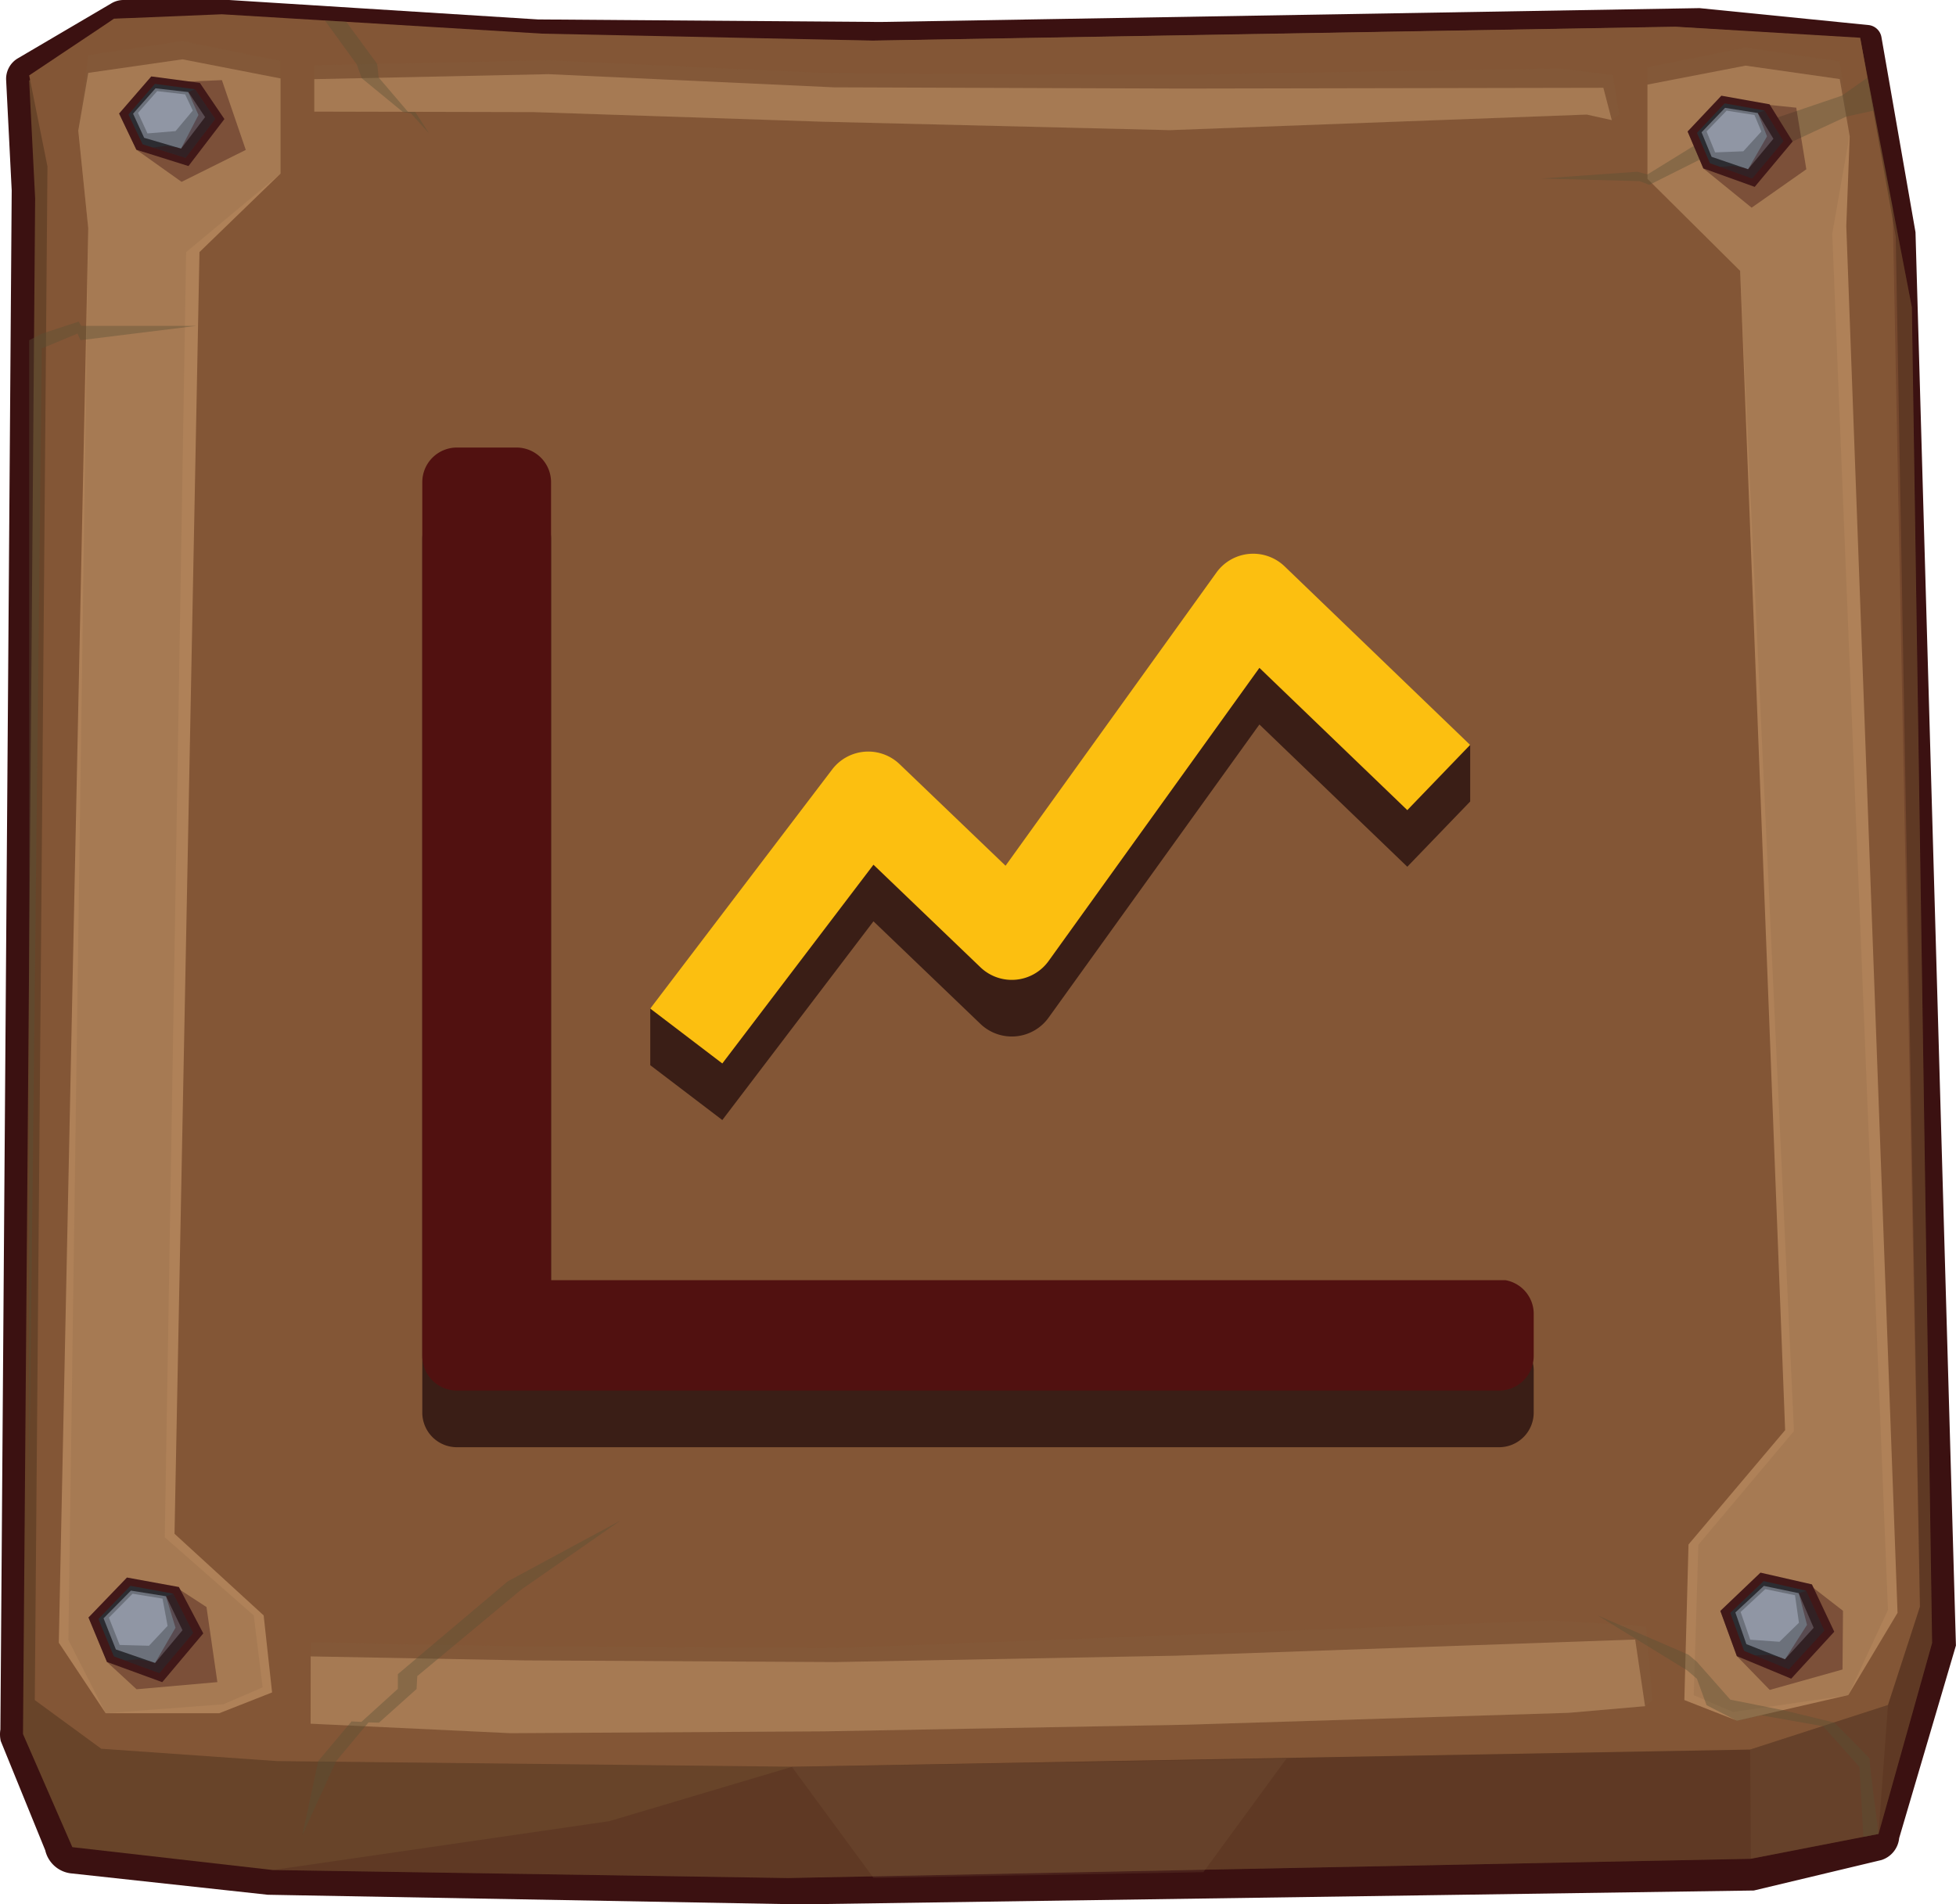 <svg id="Group_21274" data-name="Group 21274" xmlns="http://www.w3.org/2000/svg" xmlns:xlink="http://www.w3.org/1999/xlink" width="84.721" height="82.499" viewBox="0 0 84.721 82.499">
  <defs>
    <clipPath id="clip-path">
      <rect id="Rectangle_1382" data-name="Rectangle 1382" width="84.721" height="82.499" fill="none"/>
    </clipPath>
    <clipPath id="clip-path-3">
      <rect id="Rectangle_1360" data-name="Rectangle 1360" width="71.861" height="72.434" fill="none"/>
    </clipPath>
    <clipPath id="clip-path-4">
      <rect id="Rectangle_1361" data-name="Rectangle 1361" width="5.969" height="6.653" fill="none"/>
    </clipPath>
    <clipPath id="clip-path-5">
      <rect id="Rectangle_1362" data-name="Rectangle 1362" width="21.422" height="5.168" fill="none"/>
    </clipPath>
    <clipPath id="clip-path-6">
      <rect id="Rectangle_1363" data-name="Rectangle 1363" width="9.187" height="72.442" fill="none"/>
    </clipPath>
    <clipPath id="clip-path-7">
      <rect id="Rectangle_1364" data-name="Rectangle 1364" width="10.416" height="72.108" fill="none"/>
    </clipPath>
    <clipPath id="clip-path-8">
      <rect id="Rectangle_1365" data-name="Rectangle 1365" width="56.516" height="3.037" fill="none"/>
    </clipPath>
    <clipPath id="clip-path-9">
      <rect id="Rectangle_1366" data-name="Rectangle 1366" width="58.118" height="4.9" fill="none"/>
    </clipPath>
    <clipPath id="clip-path-10">
      <rect id="Rectangle_1371" data-name="Rectangle 1371" width="68.272" height="78.684" fill="none"/>
    </clipPath>
    <clipPath id="clip-path-11">
      <rect id="Rectangle_1367" data-name="Rectangle 1367" width="13.792" height="13.642" fill="none"/>
    </clipPath>
    <clipPath id="clip-path-12">
      <rect id="Rectangle_1368" data-name="Rectangle 1368" width="4.514" height="4.891" fill="none"/>
    </clipPath>
    <clipPath id="clip-path-13">
      <rect id="Rectangle_1369" data-name="Rectangle 1369" width="14.419" height="4.639" fill="none"/>
    </clipPath>
    <clipPath id="clip-path-14">
      <rect id="Rectangle_1370" data-name="Rectangle 1370" width="12.166" height="9.589" fill="none"/>
    </clipPath>
    <clipPath id="clip-path-15">
      <rect id="Rectangle_1372" data-name="Rectangle 1372" width="7.225" height="50.924" fill="none"/>
    </clipPath>
    <clipPath id="clip-path-16">
      <rect id="Rectangle_1373" data-name="Rectangle 1373" width="5.14" height="4.555" fill="none"/>
    </clipPath>
    <clipPath id="clip-path-17">
      <rect id="Rectangle_1374" data-name="Rectangle 1374" width="2.748" height="2.945" fill="none"/>
    </clipPath>
    <clipPath id="clip-path-18">
      <rect id="Rectangle_1375" data-name="Rectangle 1375" width="5.311" height="4.615" fill="none"/>
    </clipPath>
    <clipPath id="clip-path-19">
      <rect id="Rectangle_1376" data-name="Rectangle 1376" width="3.013" height="3.41" fill="none"/>
    </clipPath>
    <clipPath id="clip-path-20">
      <rect id="Rectangle_1377" data-name="Rectangle 1377" width="5.486" height="4.407" fill="none"/>
    </clipPath>
    <clipPath id="clip-path-21">
      <rect id="Rectangle_1378" data-name="Rectangle 1378" width="2.698" height="2.966" fill="none"/>
    </clipPath>
    <clipPath id="clip-path-22">
      <rect id="Rectangle_1379" data-name="Rectangle 1379" width="5.574" height="4.463" fill="none"/>
    </clipPath>
    <clipPath id="clip-path-23">
      <rect id="Rectangle_1380" data-name="Rectangle 1380" width="2.965" height="3.439" fill="none"/>
    </clipPath>
  </defs>
  <g id="Group_21339" data-name="Group 21339" clip-path="url(#clip-path)">
    <g id="Group_21338" data-name="Group 21338" transform="translate(0 0)">
      <g id="Group_21337" data-name="Group 21337" clip-path="url(#clip-path)">
        <path id="Path_39240" data-name="Path 39240" d="M.773,2.527,4.831.141A1.028,1.028,0,0,1,5.349,0H9.926L23.3.842l14.832.11,35.481-.6,7.316.733a.636.636,0,0,1,.563.525l1.475,8.451,1.751,61.226-2.459,8.345a1.108,1.108,0,0,1-.769.948L75.965,81.9l-41.294.6L11.6,82.084,3.13,81.163a1.3,1.3,0,0,1-1.171-1.007L.033,75.425a1.308,1.308,0,0,1-.016-.5L.507,8.253.266,3.469a1.031,1.031,0,0,1,.507-.942" transform="translate(0 0)" fill="#3b1111"/>
        <path id="Path_39241" data-name="Path 39241" d="M1.742,3.844,5.418,1.163l4.669-.08,13.885.841,14.314.19,34.766-.6,8,.521,2.234,11.633.877,57.86L81.843,79.8l-5.53,1.077-41.706.833L12.3,81.364l-8.689-.991-2.137-4.9L2,8.946Z" transform="translate(-0.478 -0.351)" fill="#684429"/>
        <path id="Path_39242" data-name="Path 39242" d="M1.872,3.563,5.548,1.108,10.217.915,24.1,1.755l14.314.3,34.766-.6,8,.477,1.539,8.616L83.768,69.9l-1.385,4.26-5.969,1.93-41.5.744L12.6,76.59l-7.608-.535L2.115,73.947,2.664,7.508Z" transform="translate(-0.608 -0.297)" fill="#835636"/>
        <g id="Group_21276" data-name="Group 21276" transform="translate(11.82 8.92)" opacity="0.2" style="mix-blend-mode: multiply;isolation: isolate">
          <g id="Group_21275" data-name="Group 21275">
            <g id="Group_21274-2" data-name="Group 21274" clip-path="url(#clip-path-3)">
              <path id="Path_39243" data-name="Path 39243" d="M39.984,80.829l41.5-.744,5.97-1.93,1.385-4.26L87.655,13.208l.829,4.4.877,57.86-2.316,8.268-5.529,1.076-41.707.833L17.5,85.3l14.573-2.117Z" transform="translate(-17.501 -13.208)" fill="#3b1111"/>
            </g>
          </g>
        </g>
        <g id="Group_21279" data-name="Group 21279" transform="translate(75.806 73.868)" opacity="0.2" style="mix-blend-mode: multiply;isolation: isolate">
          <g id="Group_21278" data-name="Group 21278">
            <g id="Group_21277" data-name="Group 21277" clip-path="url(#clip-path-4)">
              <path id="Path_39244" data-name="Path 39244" d="M112.241,111.3l.029,4.722,5.53-1.076.411-5.577Z" transform="translate(-112.241 -109.372)" fill="#82603f"/>
            </g>
          </g>
        </g>
        <g id="Group_21282" data-name="Group 21282" transform="translate(34.303 76.186)" opacity="0.2" style="mix-blend-mode: multiply;isolation: isolate">
          <g id="Group_21281" data-name="Group 21281">
            <g id="Group_21280" data-name="Group 21280" clip-path="url(#clip-path-5)">
              <path id="Path_39245" data-name="Path 39245" d="M68.608,117.725l3.6-4.919-21.423.355,3.536,4.812Z" transform="translate(-50.79 -112.805)" fill="#82603f"/>
            </g>
          </g>
        </g>
        <path id="Path_39246" data-name="Path 39246" d="M13.374,4.634,9.126,3.806l-4.079.587-.432,2.5.432,4.233L3.771,72.4,5.8,75.455h4.923l2.286-.9-.365-3.337L8.783,67.682,9.864,12.157l3.51-3.4Z" transform="translate(-1.224 -1.236)" fill="#af8158"/>
        <g id="Group_21285" data-name="Group 21285" transform="translate(2.962 1.777)" opacity="0.2" style="mix-blend-mode: multiply;isolation: isolate">
          <g id="Group_21284" data-name="Group 21284">
            <g id="Group_21283" data-name="Group 21283" clip-path="url(#clip-path-6)">
              <path id="Path_39247" data-name="Path 39247" d="M13.573,3.493,9.326,2.631l-4.079.611L4.814,6.43l.432,4.312L4.386,71.9,6,75.073l5.1-.387,1.7-.733-.384-3.114L8.561,67.45l.925-55.674,4.087-3.4Z" transform="translate(-4.386 -2.631)" fill="#82603f"/>
            </g>
          </g>
        </g>
        <path id="Path_39248" data-name="Path 39248" d="M105.657,5.031l4.247-.821,4.079.582.432,2.476-.148,3.893,2.22,60.077L114.355,74.8l-4.817,1.11-2.285-.894.18-6.74,4.185-4.953L109.669,13.1l-4.012-3.984Z" transform="translate(-34.298 -1.367)" fill="#af8158"/>
        <g id="Group_21288" data-name="Group 21288" transform="translate(71.359 2.057)" opacity="0.2" style="mix-blend-mode: multiply;isolation: isolate">
          <g id="Group_21287" data-name="Group 21287">
            <g id="Group_21286" data-name="Group 21286" clip-path="url(#clip-path-7)">
              <path id="Path_39249" data-name="Path 39249" d="M105.657,3.9l4.247-.855,4.079.606.432,3.161-.756,4.3,2.413,59.624-1.718,3.692-4.994.727-1.7-.727.2-6.519L112,62.985l-2.333-50.262L105.657,8.74Z" transform="translate(-105.657 -3.045)" fill="#82603f"/>
            </g>
          </g>
        </g>
        <path id="Path_39250" data-name="Path 39250" d="M20.158,4.973,30.3,4.757l12.357.57,15.076.054,18.258-.034.365,1.4-1.085-.24-18.058.675L42.183,6.816,29.666,6.4l-9.508-.022Z" transform="translate(-6.544 -1.544)" fill="#af8158"/>
        <g id="Group_21291" data-name="Group 21291" transform="translate(13.615 2.609)" opacity="0.2" style="mix-blend-mode: multiply;isolation: isolate">
          <g id="Group_21290" data-name="Group 21290">
            <g id="Group_21289" data-name="Group 21289" clip-path="url(#clip-path-8)">
              <path id="Path_39251" data-name="Path 39251" d="M20.158,4.079,30.3,3.863l12.357.57,15.076.054,16.354-.27,2.311.288.28,1.7-.323.263-1.085-.24L57.209,6.9,42.183,6.533,29.666,6.114l-9.508-.022Z" transform="translate(-20.158 -3.863)" fill="#82603f"/>
            </g>
          </g>
        </g>
        <path id="Path_39252" data-name="Path 39252" d="M19.925,105.9l9.29.173,13.436.072,14.767-.276,19.876-.7.427,2.887-3.311.288-16.552.515-15.676.287-13.6.08-8.66-.411Z" transform="translate(-6.468 -34.142)" fill="#af8158"/>
        <g id="Group_21294" data-name="Group 21294" transform="translate(13.457 70.191)" opacity="0.2" style="mix-blend-mode: multiply;isolation: isolate">
          <g id="Group_21293" data-name="Group 21293">
            <g id="Group_21292" data-name="Group 21292" clip-path="url(#clip-path-9)">
              <path id="Path_39253" data-name="Path 39253" d="M19.925,104.89l9.29.173,13.436.072,15.727-.6,15.293-.6,4.092.253.28,3.212-.323.263-3.311.288-16.552.515-15.676.288-13.6.08-8.66-.411Z" transform="translate(-19.925 -103.929)" fill="#82603f"/>
            </g>
          </g>
        </g>
        <g id="Group_21309" data-name="Group 21309" transform="translate(13.093 0.888)" style="mix-blend-mode: multiply;isolation: isolate">
          <g id="Group_21308" data-name="Group 21308">
            <g id="Group_21307" data-name="Group 21307" clip-path="url(#clip-path-10)">
              <g id="Group_21297" data-name="Group 21297" transform="translate(0 64.976)" opacity="0.4" style="mix-blend-mode: multiply;isolation: isolate">
                <g id="Group_21296" data-name="Group 21296">
                  <g id="Group_21295" data-name="Group 21295" clip-path="url(#clip-path-11)">
                    <path id="Path_39254" data-name="Path 39254" d="M19.387,111.164l1.469-3.213,1.4-1.676.453.012,1.628-1.458.03-.559,4.5-3.745,4.309-3-4.894,2.643-4.755,4.016v.637l-1.578,1.432-.43-.02-1.444,1.721Z" transform="translate(-19.387 -97.522)" fill="#584f35"/>
                  </g>
                </g>
              </g>
              <g id="Group_21300" data-name="Group 21300" transform="translate(0.98)" opacity="0.4" style="mix-blend-mode: multiply;isolation: isolate">
                <g id="Group_21299" data-name="Group 21299">
                  <g id="Group_21298" data-name="Group 21298" clip-path="url(#clip-path-12)">
                    <path id="Path_39255" data-name="Path 39255" d="M20.838,1.315l1.378,1.9.217.6,1.78,1.462.351.061.787.871-.6-.931-.31,0L23.168,3.787,23.1,3.194,21.762,1.371Z" transform="translate(-20.838 -1.315)" fill="#584f35"/>
                  </g>
                </g>
              </g>
              <g id="Group_21303" data-name="Group 21303" transform="translate(53.654 2.481)" opacity="0.4" style="mix-blend-mode: multiply;isolation: isolate">
                <g id="Group_21302" data-name="Group 21302">
                  <g id="Group_21301" data-name="Group 21301" clip-path="url(#clip-path-13)">
                    <path id="Path_39256" data-name="Path 39256" d="M98.828,9.353l4.165-.294.447.116,2-1.234,6.42-2.179,1.1-.774.287,1.419-1.2.264-2.325,1.08-4.027.787-2.172,1.088-.43-.16Z" transform="translate(-98.828 -4.988)" fill="#584f35"/>
                  </g>
                </g>
              </g>
              <g id="Group_21306" data-name="Group 21306" transform="translate(56.106 69.095)" opacity="0.4" style="mix-blend-mode: multiply;isolation: isolate">
                <g id="Group_21305" data-name="Group 21305">
                  <g id="Group_21304" data-name="Group 21304" clip-path="url(#clip-path-14)">
                    <path id="Path_39257" data-name="Path 39257" d="M102.459,103.62l3.933,1.7.367.311,1.446,1.638,2.3.459,2.207.534s1.574,1.578,1.53,1.566.384,3.258.384,3.258l-.656.128-.173-3.031-1.573-1.764-2.67-.471-1.052.242-1.324-.681-.418-1.145-.428-.367Z" transform="translate(-102.459 -103.62)" fill="#584f35"/>
                  </g>
                </g>
              </g>
            </g>
          </g>
        </g>
        <g id="Group_21312" data-name="Group 21312" transform="translate(1.264 13.935)" opacity="0.4" style="mix-blend-mode: multiply;isolation: isolate">
          <g id="Group_21311" data-name="Group 21311">
            <g id="Group_21310" data-name="Group 21310" clip-path="url(#clip-path-15)">
              <path id="Path_39258" data-name="Path 39258" d="M1.872,21.437l.565-.288,1.575-.517.12.185H9.1l-5.007.619-.127-.289-1.545.645L1.872,71.557Z" transform="translate(-1.872 -20.633)" fill="#584f35"/>
            </g>
          </g>
        </g>
        <g id="Group_21315" data-name="Group 21315" transform="translate(73.097 4.442)" opacity="0.4" style="mix-blend-mode: multiply;isolation: isolate">
          <g id="Group_21314" data-name="Group 21314">
            <g id="Group_21313" data-name="Group 21313" clip-path="url(#clip-path-16)">
              <path id="Path_39259" data-name="Path 39259" d="M110.739,6.577,108.23,7.832l.681,1.6,2.091,1.7,2.369-1.664L112.934,6.8Z" transform="translate(-108.23 -6.577)" fill="#3b1111"/>
            </g>
          </g>
        </g>
        <path id="Path_39260" data-name="Path 39260" d="M109.691,6.139l-1.462,1.55.681,1.6,2.225.8,1.643-1.967-1-1.611Z" transform="translate(-35.133 -1.993)" fill="#411818"/>
        <path id="Path_39261" data-name="Path 39261" d="M110.028,6.632l-1.2,1.276.561,1.316,1.831.661,1.352-1.619-.821-1.326Z" transform="translate(-35.326 -2.153)" fill="#2c2c31"/>
        <path id="Path_39262" data-name="Path 39262" d="M110.143,6.918l-1.018,1.059.435,1.063,1.576.538,1.1-1.32-.677-1.115Z" transform="translate(-35.424 -2.246)" fill="#6c717b"/>
        <path id="Path_39263" data-name="Path 39263" d="M110.313,7.1l-.869.9.371.908,1.22-.047.783-.858-.3-.715Z" transform="translate(-35.527 -2.306)" fill="#9096a4"/>
        <g id="Group_21318" data-name="Group 21318" transform="translate(74.495 4.788)" opacity="0.4" style="mix-blend-mode: multiply;isolation: isolate">
          <g id="Group_21317" data-name="Group 21317">
            <g id="Group_21316" data-name="Group 21316" clip-path="url(#clip-path-17)">
              <path id="Path_39264" data-name="Path 39264" d="M110.3,9.53l.55-.044.5.088.172.059.819-1.425-.4-1.01.292-.109.821,1.326-1.352,1.62Z" transform="translate(-110.3 -7.089)" fill="#3b1111"/>
            </g>
          </g>
        </g>
        <g id="Group_21321" data-name="Group 21321" transform="translate(74.515 68.594)" opacity="0.4" style="mix-blend-mode: multiply;isolation: isolate">
          <g id="Group_21320" data-name="Group 21320">
            <g id="Group_21319" data-name="Group 21319" clip-path="url(#clip-path-18)">
              <path id="Path_39265" data-name="Path 39265" d="M114.107,101.564l-3.777,1.193.715,1.959,1.423,1.464,3.153-.885.02-2.543Z" transform="translate(-110.33 -101.564)" fill="#3b1111"/>
            </g>
          </g>
        </g>
        <path id="Path_39266" data-name="Path 39266" d="M112.067,100.875l-1.738,1.657.715,1.96,2.354.977,1.865-2.034-.967-2.051Z" transform="translate(-35.815 -32.746)" fill="#411818"/>
        <path id="Path_39267" data-name="Path 39267" d="M112.411,101.417l-1.446,1.376.6,1.649,1.938.8,1.536-1.675-.792-1.736Z" transform="translate(-36.021 -32.922)" fill="#2c2c31"/>
        <path id="Path_39268" data-name="Path 39268" d="M112.526,101.726l-1.236,1.151.477,1.371,1.67.658,1.245-1.366-.648-1.5Z" transform="translate(-36.126 -33.022)" fill="#6c717b"/>
        <path id="Path_39269" data-name="Path 39269" d="M112.7,101.931l-1.068.992.416,1.2,1.266.09.843-.824-.17-1.191Z" transform="translate(-36.239 -33.089)" fill="#9096a4"/>
        <g id="Group_21324" data-name="Group 21324" transform="translate(76.005 68.914)" opacity="0.4" style="mix-blend-mode: multiply;isolation: isolate">
          <g id="Group_21323" data-name="Group 21323">
            <g id="Group_21322" data-name="Group 21322" clip-path="url(#clip-path-19)">
              <path id="Path_39270" data-name="Path 39270" d="M112.536,104.835l.6-.02.529.12.182.072.952-1.493-.355-1.374.319-.1.792,1.736-1.537,1.675Z" transform="translate(-112.536 -102.037)" fill="#3b1111"/>
            </g>
          </g>
        </g>
        <g id="Group_21327" data-name="Group 21327" transform="translate(5.159 3.471)" opacity="0.4" style="mix-blend-mode: multiply;isolation: isolate">
          <g id="Group_21326" data-name="Group 21326">
            <g id="Group_21325" data-name="Group 21325" clip-path="url(#clip-path-20)">
              <path id="Path_39271" data-name="Path 39271" d="M10.092,5.225,7.638,6.586l.748,1.568,1.958,1.392,2.78-1.384L12.09,5.139Z" transform="translate(-7.638 -5.139)" fill="#3b1111"/>
            </g>
          </g>
        </g>
        <path id="Path_39272" data-name="Path 39272" d="M9.032,4.9,7.639,6.507l.748,1.568,2.256.708L12.2,6.747,11.136,5.18Z" transform="translate(-2.48 -1.589)" fill="#411818"/>
        <path id="Path_39273" data-name="Path 39273" d="M9.384,5.379,8.237,6.706,8.853,8l1.858.582L11.993,6.9l-.877-1.29Z" transform="translate(-2.674 -1.746)" fill="#2c2c31"/>
        <path id="Path_39274" data-name="Path 39274" d="M9.506,5.664l-.972,1.1.48,1.044,1.6.469,1.039-1.366-.725-1.085Z" transform="translate(-2.77 -1.838)" fill="#6c717b"/>
        <path id="Path_39275" data-name="Path 39275" d="M9.681,5.845l-.83.941.41.891,1.216-.1.746-.891-.33-.7Z" transform="translate(-2.873 -1.897)" fill="#9096a4"/>
        <g id="Group_21330" data-name="Group 21330" transform="translate(6.621 3.867)" opacity="0.4" style="mix-blend-mode: multiply;isolation: isolate">
          <g id="Group_21329" data-name="Group 21329">
            <g id="Group_21328" data-name="Group 21328" clip-path="url(#clip-path-21)">
              <path id="Path_39276" data-name="Path 39276" d="M9.8,8.248l.548-.068.5.068.174.051.756-1.459-.442-.993.286-.122.877,1.29L11.219,8.692Z" transform="translate(-9.803 -5.726)" fill="#3b1111"/>
            </g>
          </g>
        </g>
        <g id="Group_21333" data-name="Group 21333" transform="translate(3.834 68.718)" opacity="0.4" style="mix-blend-mode: multiply;isolation: isolate">
          <g id="Group_21332" data-name="Group 21332">
            <g id="Group_21331" data-name="Group 21331" clip-path="url(#clip-path-22)">
              <path id="Path_39277" data-name="Path 39277" d="M9.4,101.747,5.676,103.1l.8,1.928,1.281,1.182,3.5-.309-.471-3.252Z" transform="translate(-5.676 -101.747)" fill="#3b1111"/>
            </g>
          </g>
        </g>
        <path id="Path_39278" data-name="Path 39278" d="M7.342,101.189,5.676,102.92l.8,1.927,2.394.875,1.778-2.113L9.592,101.6Z" transform="translate(-1.843 -32.848)" fill="#411818"/>
        <path id="Path_39279" data-name="Path 39279" d="M7.7,101.721l-1.386,1.437.669,1.622,1.97.72,1.464-1.739-.864-1.7Z" transform="translate(-2.051 -33.021)" fill="#2c2c31"/>
        <path id="Path_39280" data-name="Path 39280" d="M7.826,102.029l-1.185,1.2.534,1.349,1.7.586,1.186-1.419-.712-1.472Z" transform="translate(-2.156 -33.121)" fill="#6c717b"/>
        <path id="Path_39281" data-name="Path 39281" d="M8.009,102.229l-1.025,1.037.467,1.182,1.268.035.807-.86-.22-1.183Z" transform="translate(-2.267 -33.186)" fill="#9096a4"/>
        <g id="Group_21336" data-name="Group 21336" transform="translate(5.404 69.04)" opacity="0.4" style="mix-blend-mode: multiply;isolation: isolate">
          <g id="Group_21335" data-name="Group 21335">
            <g id="Group_21334" data-name="Group 21334" clip-path="url(#clip-path-23)">
              <path id="Path_39282" data-name="Path 39282" d="M8,105.114l.593-.045.534.1.184.063L10.2,103.7l-.413-1.359.315-.116.865,1.7L9.5,105.663Z" transform="translate(-8.002 -102.224)" fill="#3b1111"/>
            </g>
          </g>
        </g>
        <path id="Path_39283" data-name="Path 39283" d="M74,68.409H32.658V33.837a1.5,1.5,0,0,0-1.5-1.5H28.581a1.5,1.5,0,0,0-1.5,1.5V71.692a1.5,1.5,0,0,0,1.5,1.5H73.72a1.5,1.5,0,0,0,1.5-1.5v-1.78A1.482,1.482,0,0,0,74,68.409" transform="translate(-8.79 -10.496)" fill="#3a1e16"/>
        <path id="Path_39284" data-name="Path 39284" d="M44.821,61.229,41.7,58.853V56.4l7.88-7.907a1.962,1.962,0,0,1,2.92-.228l4.589,4.4,9.133-12.7a1.963,1.963,0,0,1,2.954-.269l8.038,5.281v2.452L74.49,50.256l-6.406-6.163-9.131,12.7a1.963,1.963,0,0,1-2.953.27l-4.632-4.443Z" transform="translate(-13.535 -12.707)" fill="#3a1e16"/>
        <path id="Path_39285" data-name="Path 39285" d="M74,64.778H32.658V30.206a1.5,1.5,0,0,0-1.5-1.5H28.581a1.5,1.5,0,0,0-1.5,1.5V68.061a1.5,1.5,0,0,0,1.5,1.5H73.72a1.5,1.5,0,0,0,1.5-1.5v-1.78A1.482,1.482,0,0,0,74,64.778" transform="translate(-8.79 -9.318)" fill="#511110"/>
        <path id="Path_39286" data-name="Path 39286" d="M44.821,57.6,41.7,55.222l7.88-10.36a1.963,1.963,0,0,1,2.92-.228l4.589,4.4,9.133-12.7a1.963,1.963,0,0,1,2.954-.269L77.211,43.8,74.49,46.625l-6.406-6.163-9.131,12.7a1.963,1.963,0,0,1-2.953.27L51.368,48.99Z" transform="translate(-13.535 -11.529)" fill="#fcbf10"/>
      </g>
    </g>
  </g>
</svg>
